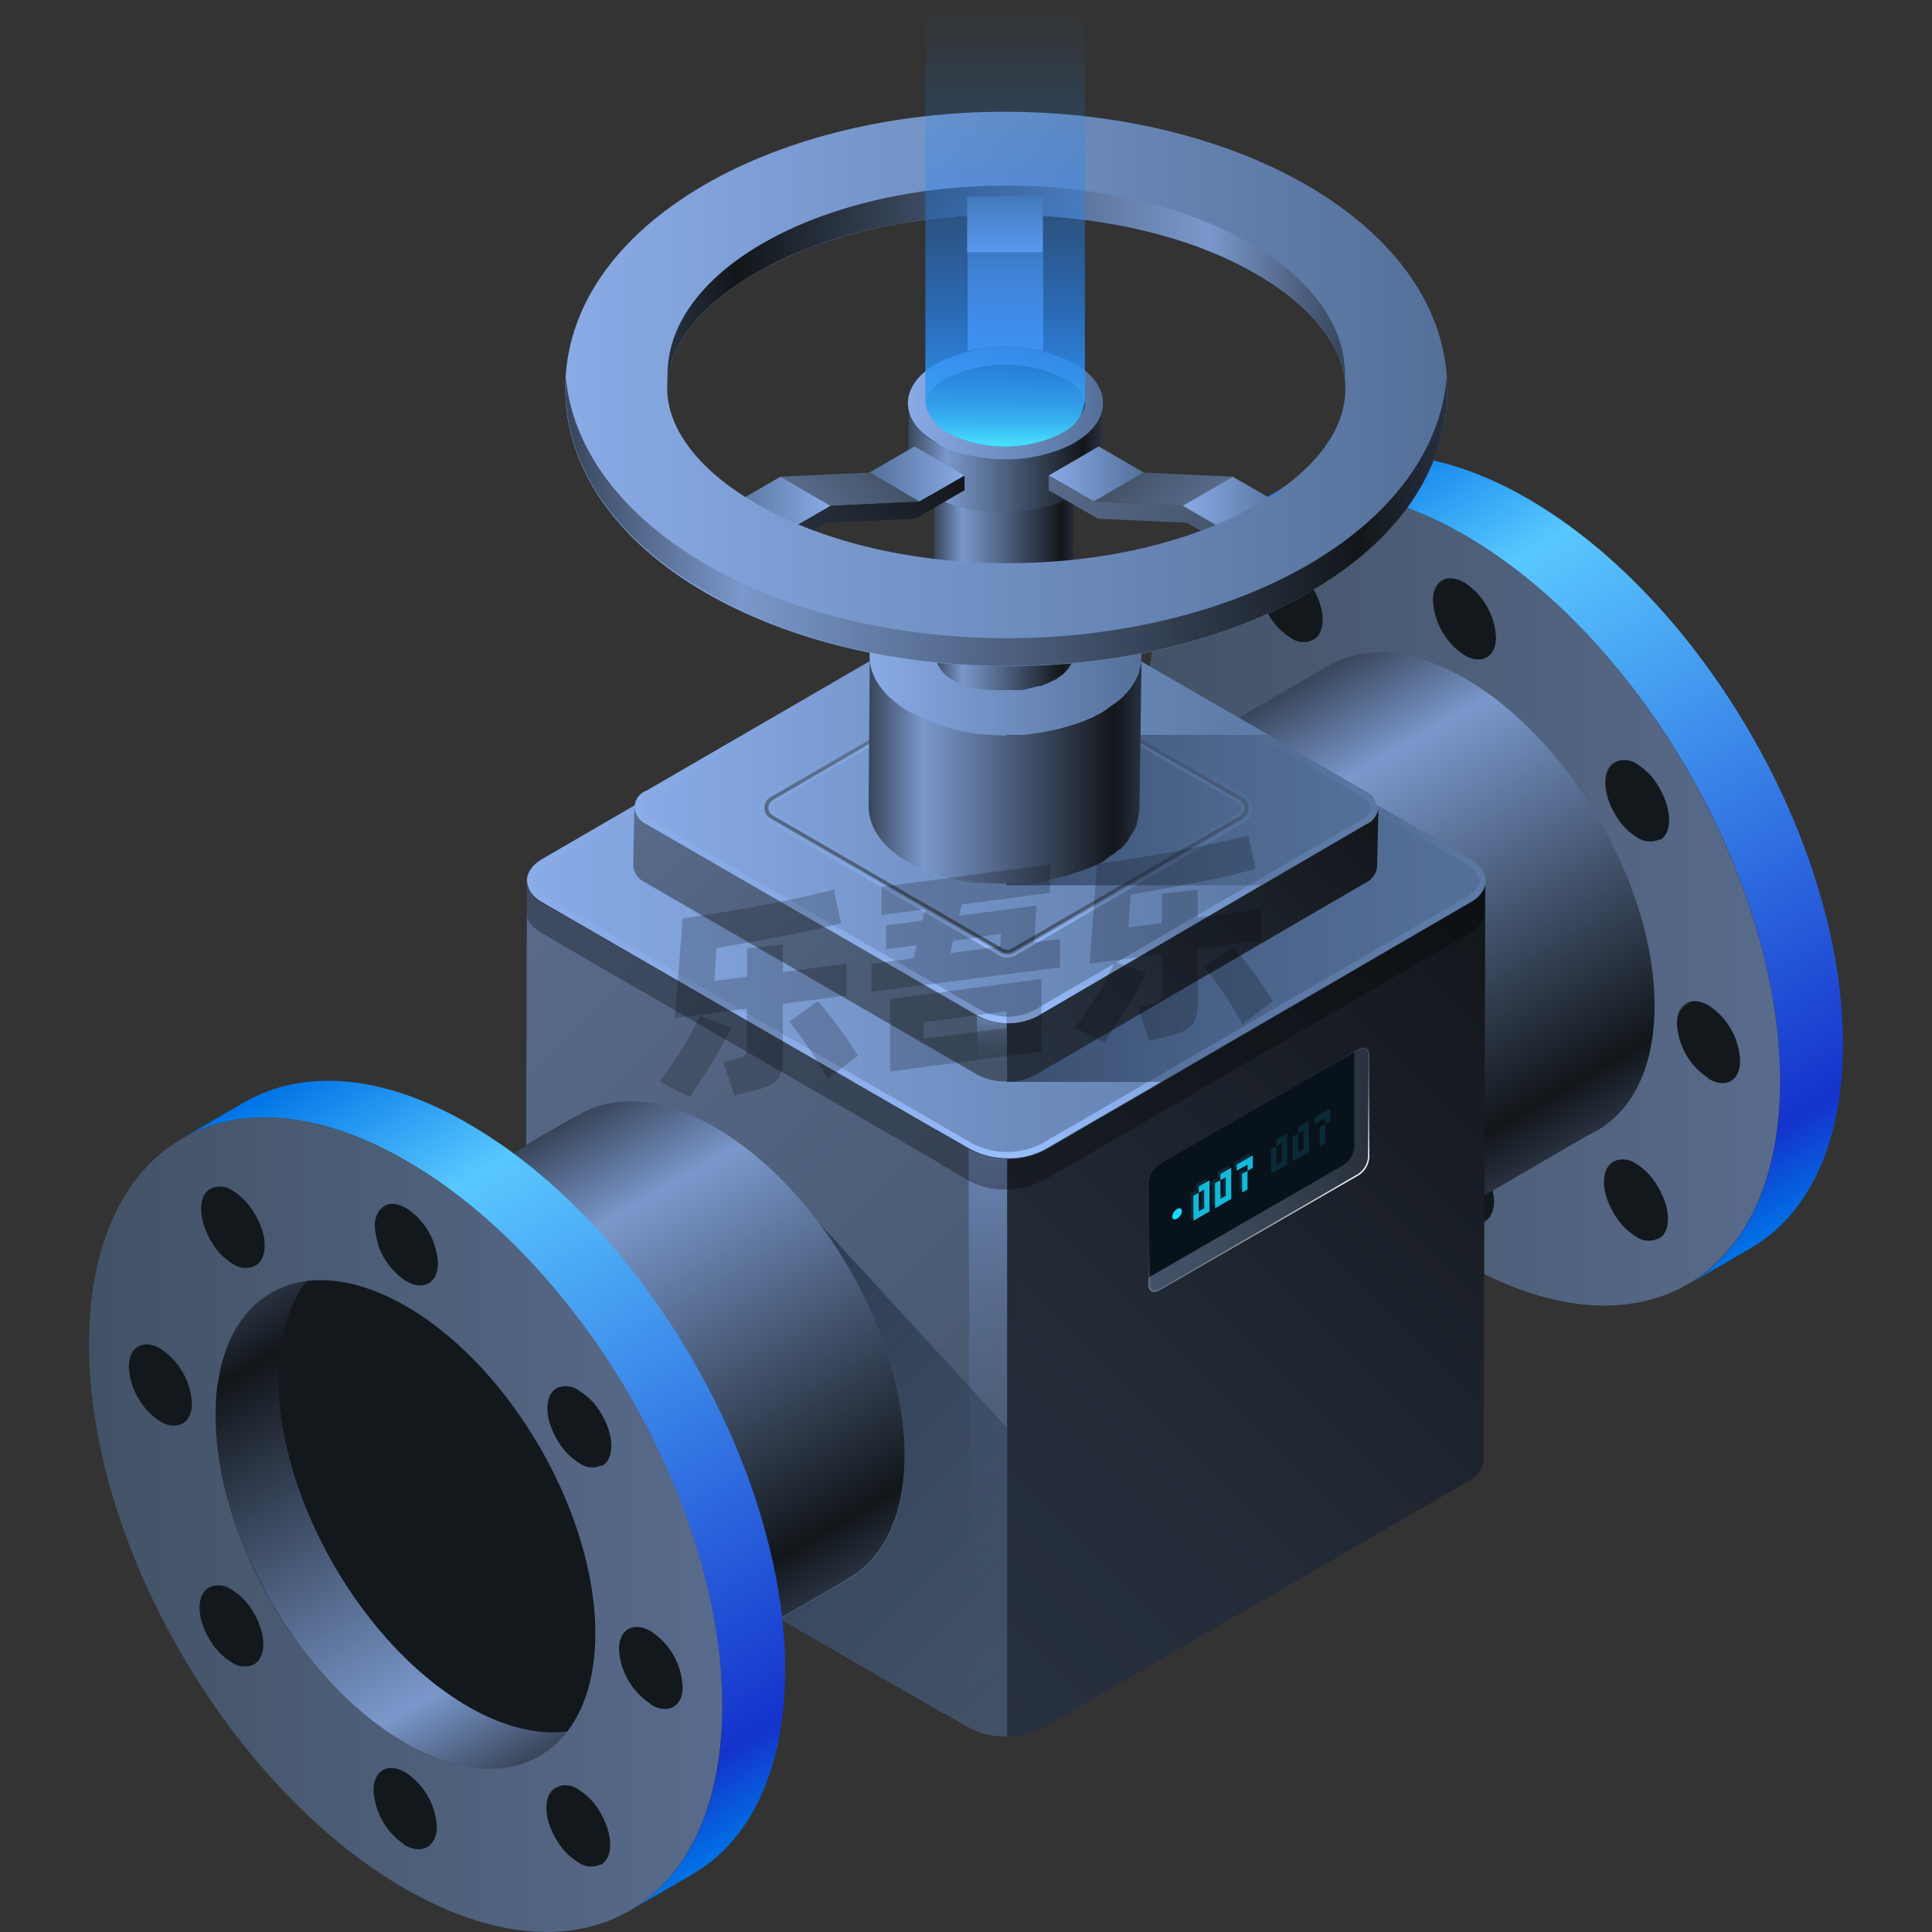 <svg xmlns="http://www.w3.org/2000/svg" xmlns:xlink="http://www.w3.org/1999/xlink" viewBox="0 0 150 150"><rect x="0" y="0" width="150" height="150" fill="#333333" stroke="none"/><defs><style>.cls-1,.cls-2{fill:none;}.cls-2{stroke:#fff;stroke-miterlimit:10;stroke-width:0.1px;}.cls-3{isolation:isolate;}.cls-4{opacity:0;}.cls-5{fill:#000714;}.cls-6{opacity:0.1;fill:url(#新建图案);}.cls-7{fill:#13181d;}.cls-8{fill:url(#未命名的渐变_115);}.cls-9{fill:url(#未命名的渐变_31);}.cls-10{fill:url(#未命名的渐变_83);}.cls-11{fill:url(#未命名的渐变_115-2);}.cls-12{fill:url(#未命名的渐变_115-3);}.cls-13{fill:url(#未命名的渐变_107);}.cls-14{fill:url(#未命名的渐变_66);}.cls-15{fill:#08121b;}.cls-16{opacity:0.15;}.cls-17{fill:#15b8d9;}.cls-18{mix-blend-mode:overlay;}.cls-19{fill:url(#未命名的渐变_18);}.cls-20{fill:#19d9ff;}.cls-21{fill:url(#未命名的渐变_133);}.cls-22{fill:url(#未命名的渐变_42);}.cls-23{fill:url(#未命名的渐变_83-2);}.cls-24{fill:url(#未命名的渐变_128);}.cls-25{opacity:0.3;}.cls-26,.cls-35,.cls-41{mix-blend-mode:multiply;}.cls-26{fill:url(#未命名的渐变_154);}.cls-27{fill:url(#未命名的渐变_107-2);}.cls-28{fill:url(#未命名的渐变_133-2);}.cls-29{fill:url(#未命名的渐变_42-2);}.cls-30{fill:url(#未命名的渐变_16);}.cls-31{fill:url(#未命名的渐变_19);}.cls-32{fill:url(#未命名的渐变_42-3);}.cls-33{fill:url(#未命名的渐变_83-3);}.cls-34{fill:url(#未命名的渐变_128-2);}.cls-35{fill:url(#未命名的渐变_5);}.cls-36{fill:url(#未命名的渐变_83-4);}.cls-37{fill:url(#未命名的渐变_115-4);}.cls-38{fill:url(#未命名的渐变_114);}.cls-39{fill:url(#未命名的渐变_31-2);}.cls-40{fill:url(#未命名的渐变_83-5);}.cls-41{fill:url(#未命名的渐变_154-2);}.cls-42{fill:url(#未命名的渐变_114-2);}.cls-43{fill:url(#未命名的渐变_133-3);}.cls-44{fill:url(#未命名的渐变_114-3);}.cls-45{fill:url(#未命名的渐变_133-4);}.cls-46{fill:url(#未命名的渐变_114-4);}.cls-47{fill:url(#未命名的渐变_133-5);}.cls-48{fill:url(#未命名的渐变_107-3);}.cls-49{fill:url(#未命名的渐变_133-6);}.cls-50{fill:url(#未命名的渐变_131);}.cls-51{fill:url(#未命名的渐变_83-6);}.cls-52{fill:url(#未命名的渐变_107-4);}.cls-53{fill:url(#未命名的渐变_133-7);}.cls-54{fill:url(#未命名的渐变_133-8);}.cls-55{fill:url(#未命名的渐变_131-2);}.cls-56{fill:url(#未命名的渐变_107-5);}.cls-57{fill:url(#未命名的渐变_107-6);}.cls-58{fill:url(#未命名的渐变_133-9);}.cls-59{fill:url(#未命名的渐变_133-10);}.cls-60{fill:url(#未命名的渐变_114-5);}.cls-61{fill:url(#未命名的渐变_115-5);}.cls-62{fill:url(#未命名的渐变_133-11);}.cls-63{fill:url(#未命名的渐变_133-12);}.cls-64{fill:url(#未命名的渐变_159);}.cls-65{fill:url(#未命名的渐变_155);}.cls-66{opacity:0.2;}</style><pattern id="新建图案" data-name="新建图案" width="18.57" height="32.16" patternTransform="translate(1802.48 277.16)" patternUnits="userSpaceOnUse" viewBox="0 0 18.57 32.16"><rect class="cls-1" width="18.57" height="32.16"/><polyline class="cls-2" points="18.57 21.44 18.57 32.16 18.57 42.88"/><polyline class="cls-2" points="9.29 26.8 18.57 32.16 27.85 37.51 27.85 37.52"/><polyline class="cls-2" points="9.29 37.52 9.29 37.51 18.57 32.16 27.85 26.8"/><polygon class="cls-2" points="27.85 37.52 27.85 26.8 18.57 21.44 9.28 26.8 9.28 37.52 18.57 42.88 27.85 37.52"/><polyline class="cls-2" points="0 21.44 0 32.16 0 42.88"/><polyline class="cls-2" points="-9.28 26.8 0 32.16 9.28 37.51 9.28 37.52"/><polyline class="cls-2" points="-9.28 37.52 -9.28 37.51 0 32.16 9.28 26.8"/><polygon class="cls-2" points="9.28 37.52 9.28 26.8 0 21.44 -9.29 26.8 -9.29 37.52 0 42.88 9.28 37.52"/><polyline class="cls-2" points="18.57 10.72 27.85 16.08 37.13 21.43 37.13 21.44"/><polyline class="cls-2" points="18.57 21.44 18.57 21.43 27.85 16.08 37.13 10.72"/><polygon class="cls-2" points="37.14 21.44 37.14 10.72 27.85 5.36 18.57 10.72 18.57 21.44 27.85 26.8 37.14 21.44"/><polyline class="cls-2" points="9.29 5.36 9.29 16.08 9.29 26.8"/><polyline class="cls-2" points="0.01 10.72 9.29 16.08 18.57 21.43 18.57 21.44"/><polyline class="cls-2" points="0.01 21.44 0.01 21.43 9.29 16.08 18.57 10.72"/><polygon class="cls-2" points="18.57 21.44 18.57 10.72 9.28 5.36 0 10.72 0 21.44 9.28 26.8 18.57 21.44"/><polyline class="cls-2" points="-18.56 10.72 -9.28 16.08 0 21.43 0 21.44"/><polyline class="cls-2" points="-18.56 21.44 -18.56 21.43 -9.28 16.08 0 10.72"/><polygon class="cls-2" points="0 21.44 0 10.72 -9.29 5.36 -18.57 10.72 -18.57 21.44 -9.29 26.8 0 21.44"/><polyline class="cls-2" points="18.57 -10.72 18.57 0 18.57 10.72"/><polyline class="cls-2" points="9.29 -5.36 18.57 0 27.85 5.35 27.85 5.36"/><polyline class="cls-2" points="9.29 5.36 9.29 5.35 18.57 0 27.85 -5.36"/><polygon class="cls-2" points="27.85 5.36 27.85 -5.36 18.57 -10.72 9.28 -5.36 9.28 5.36 18.57 10.72 27.85 5.36"/><polyline class="cls-2" points="0 -10.72 0 0 0 10.72"/><polyline class="cls-2" points="-9.28 -5.36 0 0 9.28 5.35 9.28 5.36"/><polyline class="cls-2" points="-9.28 5.36 -9.28 5.35 0 0 9.28 -5.36"/><polygon class="cls-2" points="9.28 5.36 9.28 -5.36 0 -10.72 -9.29 -5.36 -9.29 5.36 0 10.72 9.28 5.36"/></pattern><linearGradient id="未命名的渐变_115" x1="121.27" y1="89.37" x2="100.49" y2="53.36" gradientUnits="userSpaceOnUse"><stop offset="0" stop-color="#283140"/><stop offset="0.1" stop-color="#12161a"/><stop offset="0.8" stop-color="#7a98cc"/><stop offset="1" stop-color="#38455a"/></linearGradient><linearGradient id="未命名的渐变_31" x1="142.05" y1="93.39" x2="107.39" y2="33.36" gradientUnits="userSpaceOnUse"><stop offset="0" stop-color="#0073e6"/><stop offset="0.1" stop-color="#1433cc"/><stop offset="0.8" stop-color="#59c8ff"/><stop offset="1" stop-color="#0073e6"/></linearGradient><linearGradient id="未命名的渐变_83" x1="89.04" y1="69.79" x2="138.2" y2="69.79" gradientUnits="userSpaceOnUse"><stop offset="0" stop-color="#425266"/><stop offset="1" stop-color="#596b8c"/></linearGradient><linearGradient id="未命名的渐变_115-2" x1="109.36" y1="96.28" x2="88.49" y2="60.15" xlink:href="#未命名的渐变_115"/><linearGradient id="未命名的渐变_115-3" x1="119.76" y1="90.27" x2="98.89" y2="54.14" xlink:href="#未命名的渐变_115"/><linearGradient id="未命名的渐变_107" x1="71" y1="127.63" x2="122.8" y2="75.83" gradientUnits="userSpaceOnUse"><stop offset="0" stop-color="#283140"/><stop offset="0.34" stop-color="#232b37"/><stop offset="0.9" stop-color="#15191f"/><stop offset="1" stop-color="#12161a"/></linearGradient><linearGradient id="未命名的渐变_66" x1="89.14" y1="90.82" x2="106.33" y2="90.82" gradientUnits="userSpaceOnUse"><stop offset="0" stop-color="#435368"/><stop offset="0.31" stop-color="#3e4c5f"/><stop offset="0.81" stop-color="#2f3947"/><stop offset="1" stop-color="#28313c"/></linearGradient><linearGradient id="未命名的渐变_18" x1="101.86" y1="94.94" x2="93.61" y2="86.69" gradientUnits="userSpaceOnUse"><stop offset="0" stop-color="#fff"/><stop offset="0.02" stop-color="#fff" stop-opacity="0.93"/><stop offset="0.09" stop-color="#fff" stop-opacity="0.74"/><stop offset="0.17" stop-color="#fff" stop-opacity="0.56"/><stop offset="0.25" stop-color="#fff" stop-opacity="0.41"/><stop offset="0.33" stop-color="#fff" stop-opacity="0.28"/><stop offset="0.43" stop-color="#fff" stop-opacity="0.18"/><stop offset="0.53" stop-color="#fff" stop-opacity="0.1"/><stop offset="0.64" stop-color="#fff" stop-opacity="0.04"/><stop offset="0.77" stop-color="#fff" stop-opacity="0.01"/><stop offset="1" stop-color="#fff" stop-opacity="0"/></linearGradient><linearGradient id="未命名的渐变_133" x1="40.92" y1="68.37" x2="115.36" y2="68.37" gradientUnits="userSpaceOnUse"><stop offset="0" stop-color="#89abe6"/><stop offset="1" stop-color="#547099"/></linearGradient><linearGradient id="未命名的渐变_42" x1="78.14" y1="89.94" x2="78.14" y2="46.82" gradientUnits="userSpaceOnUse"><stop offset="0" stop-color="#99beff"/><stop offset="0.02" stop-color="#99beff" stop-opacity="0.93"/><stop offset="0.09" stop-color="#99beff" stop-opacity="0.74"/><stop offset="0.17" stop-color="#99beff" stop-opacity="0.56"/><stop offset="0.25" stop-color="#99beff" stop-opacity="0.41"/><stop offset="0.33" stop-color="#99beff" stop-opacity="0.28"/><stop offset="0.43" stop-color="#99beff" stop-opacity="0.18"/><stop offset="0.53" stop-color="#99beff" stop-opacity="0.1"/><stop offset="0.64" stop-color="#99beff" stop-opacity="0.04"/><stop offset="0.77" stop-color="#99beff" stop-opacity="0.01"/><stop offset="1" stop-color="#99beff" stop-opacity="0"/></linearGradient><linearGradient id="未命名的渐变_83-2" x1="85.29" y1="127.72" x2="33.42" y2="75.86" xlink:href="#未命名的渐变_83"/><linearGradient id="未命名的渐变_128" x1="63.16" y1="134.82" x2="63.16" y2="89.23" gradientTransform="matrix(-1, 0, 0, 1, 139.85, 0)" gradientUnits="userSpaceOnUse"><stop offset="0" stop-color="#6a84b3" stop-opacity="0"/><stop offset="0.25" stop-color="#6a84b3" stop-opacity="0.01"/><stop offset="0.41" stop-color="#6a84b3" stop-opacity="0.06"/><stop offset="0.53" stop-color="#6a84b3" stop-opacity="0.14"/><stop offset="0.64" stop-color="#6a84b3" stop-opacity="0.25"/><stop offset="0.75" stop-color="#6a84b3" stop-opacity="0.4"/><stop offset="0.84" stop-color="#6a85b3" stop-opacity="0.58"/><stop offset="0.93" stop-color="#6a85b3" stop-opacity="0.79"/><stop offset="1" stop-color="#6a85b3"/></linearGradient><linearGradient id="未命名的渐变_154" x1="78.16" y1="67.66" x2="115.36" y2="67.66" gradientUnits="userSpaceOnUse"><stop offset="0" stop-color="#142439" stop-opacity="0.6"/><stop offset="1" stop-color="#142439" stop-opacity="0"/></linearGradient><linearGradient id="未命名的渐变_107-2" x1="80.16" y1="85.96" x2="105.18" y2="60.94" xlink:href="#未命名的渐变_107"/><linearGradient id="未命名的渐变_133-2" x1="49.26" y1="62.73" x2="106.98" y2="62.73" xlink:href="#未命名的渐变_133"/><linearGradient id="未命名的渐变_42-2" x1="78.12" y1="74.34" x2="78.12" y2="51.12" xlink:href="#未命名的渐变_42"/><linearGradient id="未命名的渐变_16" x1="78.12" y1="73.99" x2="78.12" y2="51.46" gradientUnits="userSpaceOnUse"><stop offset="0" stop-color="#425266"/><stop offset="1" stop-color="#697fa6"/></linearGradient><linearGradient id="未命名的渐变_19" x1="78.12" y1="73.74" x2="78.12" y2="51.71" gradientUnits="userSpaceOnUse"><stop offset="0" stop-color="#99beff" stop-opacity="0"/><stop offset="0.23" stop-color="#99beff" stop-opacity="0.01"/><stop offset="0.36" stop-color="#99beff" stop-opacity="0.04"/><stop offset="0.47" stop-color="#99beff" stop-opacity="0.1"/><stop offset="0.57" stop-color="#99beff" stop-opacity="0.18"/><stop offset="0.67" stop-color="#99beff" stop-opacity="0.28"/><stop offset="0.75" stop-color="#99beff" stop-opacity="0.41"/><stop offset="0.83" stop-color="#99beff" stop-opacity="0.56"/><stop offset="0.91" stop-color="#99beff" stop-opacity="0.74"/><stop offset="0.98" stop-color="#99beff" stop-opacity="0.93"/><stop offset="1" stop-color="#99beff"/></linearGradient><linearGradient id="未命名的渐变_42-3" x1="78.12" y1="79.44" x2="78.12" y2="46.01" xlink:href="#未命名的渐变_42"/><linearGradient id="未命名的渐变_83-3" x1="76.1" y1="86.03" x2="51.03" y2="60.96" xlink:href="#未命名的渐变_83"/><linearGradient id="未命名的渐变_128-2" x1="62.85" y1="83.96" x2="62.85" y2="78.9" xlink:href="#未命名的渐变_128"/><linearGradient id="未命名的渐变_5" x1="82.42" y1="130.59" x2="54.91" y2="103.08" gradientUnits="userSpaceOnUse"><stop offset="0" stop-color="#142439" stop-opacity="0"/><stop offset="1" stop-color="#142439" stop-opacity="0.6"/></linearGradient><linearGradient id="未命名的渐变_83-4" x1="59.55" y1="92.57" x2="63.35" y2="92.57" xlink:href="#未命名的渐变_83"/><linearGradient id="未命名的渐变_115-4" x1="61.53" y1="125.13" x2="40.67" y2="88.99" xlink:href="#未命名的渐变_115"/><linearGradient id="未命名的渐变_114" x1="39.14" y1="137.96" x2="18.36" y2="101.96" gradientUnits="userSpaceOnUse"><stop offset="0" stop-color="#38455a"/><stop offset="0.2" stop-color="#7a98cc"/><stop offset="0.9" stop-color="#12161a"/><stop offset="1" stop-color="#283140"/></linearGradient><linearGradient id="未命名的渐变_31-2" x1="59.91" y1="141.99" x2="25.25" y2="81.95" xlink:href="#未命名的渐变_31"/><linearGradient id="未命名的渐变_83-5" x1="6.91" y1="118.38" x2="56.07" y2="118.38" xlink:href="#未命名的渐变_83"/><linearGradient id="未命名的渐变_154-2" x1="78.16" y1="62.91" x2="106.98" y2="62.91" xlink:href="#未命名的渐变_154"/><linearGradient id="未命名的渐变_114-2" x1="67.44" y1="59.85" x2="88.63" y2="59.85" xlink:href="#未命名的渐变_114"/><linearGradient id="未命名的渐变_133-3" x1="67.53" y1="50.95" x2="88.63" y2="50.95" xlink:href="#未命名的渐变_133"/><linearGradient id="未命名的渐变_114-3" x1="72.53" y1="44.49" x2="83.54" y2="44.49" xlink:href="#未命名的渐变_114"/><linearGradient id="未命名的渐变_133-4" x1="72.57" y1="35.19" x2="83.54" y2="35.19" xlink:href="#未命名的渐变_133"/><linearGradient id="未命名的渐变_114-4" x1="70.46" y1="35.57" x2="85.6" y2="35.57" xlink:href="#未命名的渐变_114"/><linearGradient id="未命名的渐变_133-5" x1="70.53" y1="31.3" x2="85.6" y2="31.3" xlink:href="#未命名的渐变_133"/><linearGradient id="未命名的渐变_107-3" x1="71.9" y1="31.3" x2="84.23" y2="31.3" xlink:href="#未命名的渐变_107"/><linearGradient id="未命名的渐变_133-6" x1="81.42" y1="36.8" x2="88.81" y2="36.8" xlink:href="#未命名的渐变_133"/><linearGradient id="未命名的渐变_131" x1="92.53" y1="40.19" x2="88.11" y2="35.76" gradientUnits="userSpaceOnUse"><stop offset="0" stop-color="#596b8c"/><stop offset="1" stop-color="#425266"/></linearGradient><linearGradient id="未命名的渐变_83-6" x1="93.96" y1="45.08" x2="83.61" y2="34.73" xlink:href="#未命名的渐变_83"/><linearGradient id="未命名的渐变_107-4" x1="96.14" y1="41.2" x2="100.02" y2="41.2" xlink:href="#未命名的渐变_107"/><linearGradient id="未命名的渐变_133-7" x1="91.83" y1="39.38" x2="100.02" y2="39.38" xlink:href="#未命名的渐变_133"/><linearGradient id="未命名的渐变_133-8" x1="67.18" y1="36.8" x2="74.57" y2="36.8" gradientTransform="matrix(-1, 0, 0, 1, 142.07, 0)" xlink:href="#未命名的渐变_133"/><linearGradient id="未命名的渐变_131-2" x1="78.29" y1="40.19" x2="73.87" y2="35.76" gradientTransform="matrix(-1, 0, 0, 1, 142.07, 0)" xlink:href="#未命名的渐变_131"/><linearGradient id="未命名的渐变_107-5" x1="79.72" y1="45.08" x2="69.37" y2="34.73" gradientTransform="matrix(-1, 0, 0, 1, 142.07, 0)" xlink:href="#未命名的渐变_107"/><linearGradient id="未命名的渐变_107-6" x1="81.9" y1="41.2" x2="85.79" y2="41.2" gradientTransform="matrix(-1, 0, 0, 1, 142.07, 0)" xlink:href="#未命名的渐变_107"/><linearGradient id="未命名的渐变_133-9" x1="77.59" y1="39.38" x2="85.79" y2="39.38" gradientTransform="matrix(-1, 0, 0, 1, 142.07, 0)" xlink:href="#未命名的渐变_133"/><linearGradient id="未命名的渐变_133-10" x1="43.89" y1="30.2" x2="112.37" y2="30.2" xlink:href="#未命名的渐变_133"/><linearGradient id="未命名的渐变_114-5" x1="43.87" y1="40.44" x2="112.36" y2="40.44" xlink:href="#未命名的渐变_114"/><linearGradient id="未命名的渐变_115-5" x1="51.81" y1="22.07" x2="104.42" y2="22.07" xlink:href="#未命名的渐变_115"/><linearGradient id="未命名的渐变_133-11" x1="78.03" y1="27.3" x2="78.03" y2="19.58" xlink:href="#未命名的渐变_133"/><linearGradient id="未命名的渐变_133-12" x1="78.03" y1="19.58" x2="78.03" y2="15.24" xlink:href="#未命名的渐变_133"/><linearGradient id="未命名的渐变_159" x1="78.04" y1="34.66" x2="78.04" gradientUnits="userSpaceOnUse"><stop offset="0" stop-color="#2f77eb"/><stop offset="0.12" stop-color="#2c7aee" stop-opacity="0.84"/><stop offset="0.36" stop-color="#2581f4" stop-opacity="0.55"/><stop offset="0.58" stop-color="#2085f9" stop-opacity="0.31"/><stop offset="0.76" stop-color="#1c89fc" stop-opacity="0.14"/><stop offset="0.91" stop-color="#1a8bfe" stop-opacity="0.04"/><stop offset="1" stop-color="#198cff" stop-opacity="0"/></linearGradient><linearGradient id="未命名的渐变_155" x1="78.04" y1="34.66" x2="78.04" gradientUnits="userSpaceOnUse"><stop offset="0" stop-color="#4cfafe" stop-opacity="0.8"/><stop offset="0.01" stop-color="#4bf7fe" stop-opacity="0.78"/><stop offset="0.05" stop-color="#40e1fe" stop-opacity="0.62"/><stop offset="0.1" stop-color="#37ccfe" stop-opacity="0.47"/><stop offset="0.16" stop-color="#2fbbff" stop-opacity="0.34"/><stop offset="0.22" stop-color="#28acff" stop-opacity="0.23"/><stop offset="0.29" stop-color="#22a0ff" stop-opacity="0.15"/><stop offset="0.37" stop-color="#1e97ff" stop-opacity="0.08"/><stop offset="0.47" stop-color="#1b91ff" stop-opacity="0.03"/><stop offset="0.61" stop-color="#198dff" stop-opacity="0.01"/><stop offset="1" stop-color="#198cff" stop-opacity="0"/></linearGradient></defs><title>电磁阀</title><g class="cls-3"><g id="图层_2" data-name="图层 2"><g id="图元"><g id="电磁阀"><g class="cls-4"><rect class="cls-5" width="150" height="150"/><rect id="网格" class="cls-6" width="150" height="150"/></g><g class="cls-3"><path class="cls-7" d="M105,77.63a4.93,4.93,0,0,1-1.72-1.83c-1-1.66-1-3.44,0-4l-4.88,2.84c-1,.54-1,2.32,0,4a5,5,0,0,0,1.73,1.83,1.74,1.74,0,0,0,1.74.17l4.88-2.84A1.74,1.74,0,0,1,105,77.63Z"/><path class="cls-7" d="M118.44,91.82A5.42,5.42,0,0,1,116,87.57a1.72,1.72,0,0,1,.72-1.57l-4.89,2.84a1.71,1.71,0,0,0-.71,1.57,5.4,5.4,0,0,0,2.44,4.25,1.74,1.74,0,0,0,1.75.17L120.18,92A1.7,1.7,0,0,1,118.44,91.82Z"/><path class="cls-7" d="M99.45,58.93A5.43,5.43,0,0,1,97,54.69a1.76,1.76,0,0,1,.72-1.58L92.84,56a1.72,1.72,0,0,0-.72,1.57,5.41,5.41,0,0,0,2.45,4.24,1.7,1.7,0,0,0,1.74.17l4.89-2.84A1.74,1.74,0,0,1,99.45,58.93Z"/><path class="cls-7" d="M131.93,93.19a5,5,0,0,1-1.73-1.83c-1-1.67-1-3.45,0-4l-4.89,2.84c-1,.55-1,2.33,0,4A5,5,0,0,0,127,96a1.7,1.7,0,0,0,1.73.17l4.89-2.84A1.72,1.72,0,0,1,131.93,93.19Z"/><path class="cls-7" d="M105.07,46.68a5,5,0,0,1-1.72-1.84c-1-1.65-1-3.41,0-4l-4.89,2.84c-.94.55-.94,2.31,0,4a5,5,0,0,0,1.73,1.83,1.7,1.7,0,0,0,1.73.17l4.89-2.84A1.74,1.74,0,0,1,105.07,46.68Z"/><path class="cls-8" d="M118.46,83.89c-8.14-4.7-14.72-16.1-14.7-25.45,0-4.64,1.66-7.91,4.31-9.45l-4.88,2.83c-2.65,1.54-4.3,4.82-4.31,9.45,0,9.36,6.55,20.76,14.7,25.46,4.09,2.37,7.81,2.59,10.49,1L129,84.92C126.27,86.48,122.56,86.26,118.46,83.89Z"/><path class="cls-7" d="M137.55,80.92a5.43,5.43,0,0,1-2.45-4.24,1.72,1.72,0,0,1,.72-1.57L130.94,78a1.7,1.7,0,0,0-.72,1.57,5.4,5.4,0,0,0,2.44,4.24,1.74,1.74,0,0,0,1.75.17l4.88-2.84A1.73,1.73,0,0,1,137.55,80.92Z"/><path class="cls-7" d="M118.56,48a5.4,5.4,0,0,1-2.45-4.23,1.75,1.75,0,0,1,.72-1.58L112,45.06a1.72,1.72,0,0,0-.72,1.57,5.43,5.43,0,0,0,2.45,4.24,1.7,1.7,0,0,0,1.74.17l4.89-2.84A1.72,1.72,0,0,1,118.56,48Z"/><path class="cls-7" d="M132,62.23a4.93,4.93,0,0,1-1.74-1.84c-1-1.65-1-3.41,0-4l-4.88,2.84c-.95.55-.94,2.31,0,4a4.91,4.91,0,0,0,1.73,1.84,1.72,1.72,0,0,0,1.73.16l4.89-2.84A1.72,1.72,0,0,1,132,62.23Z"/><path class="cls-9" d="M118.59,38.7c-6.84-3.94-13-4.31-17.49-1.71l-4.89,2.84c4.47-2.6,10.66-2.23,17.49,1.71,13.59,7.85,24.55,26.84,24.5,42.44,0,7.75-2.75,13.21-7.16,15.77l4.88-2.84c4.41-2.56,7.15-8,7.17-15.77C143.13,65.54,132.17,46.55,118.59,38.7Z"/><path class="cls-10" d="M113.7,41.54C100.12,33.7,89.09,40,89,55.6S100,90.19,113.54,98s24.62,1.56,24.66-14S127.29,49.39,113.7,41.54Zm0,3.69a5.41,5.41,0,0,1,2.45,4.24c0,1.55-1.11,2.18-2.46,1.4a5.43,5.43,0,0,1-2.45-4.24C111.23,45.08,112.34,44.45,113.69,45.23ZM98.47,43.7a1.7,1.7,0,0,1,1.73.16,4.93,4.93,0,0,1,1.74,1.84c1,1.65,1,3.43,0,4a1.7,1.7,0,0,1-1.73-.17,5,5,0,0,1-1.73-1.83C97.49,46,97.5,44.23,98.47,43.7Zm-3.9,18.06a5.41,5.41,0,0,1-2.45-4.24c0-1.55,1.11-2.18,2.46-1.4A5.43,5.43,0,0,1,97,60.36C97,61.91,95.92,62.54,94.57,61.76Zm7.27,18.88a1.74,1.74,0,0,1-1.74-.17,5,5,0,0,1-1.73-1.83c-1-1.67-1-3.45,0-4a1.72,1.72,0,0,1,1.73.17,5,5,0,0,1,1.73,1.83C102.82,78.32,102.81,80.1,101.84,80.64Zm11.71,14a5.4,5.4,0,0,1-2.44-4.25c0-1.55,1.11-2.18,2.46-1.4A5.43,5.43,0,0,1,116,93.25C116,94.81,114.9,95.44,113.55,94.66Zm0-7.93c-8.15-4.7-14.73-16.1-14.7-25.46s6.65-13.13,14.79-8.43S128.4,69,128.37,78.3,121.72,91.43,113.58,86.73Zm15.19,9.46A1.7,1.7,0,0,1,127,96a5,5,0,0,1-1.73-1.83c-1-1.66-1-3.44,0-4a1.77,1.77,0,0,1,1.74.17,4.93,4.93,0,0,1,1.72,1.83C129.75,93.87,129.75,95.65,128.77,96.19Zm.09-31a1.72,1.72,0,0,1-1.73-.16,4.91,4.91,0,0,1-1.73-1.84c-1-1.67-1-3.45,0-4a1.74,1.74,0,0,1,1.74.16,5,5,0,0,1,1.72,1.84C129.84,62.91,129.84,64.68,128.86,65.23Zm3.8,18.53a5.4,5.4,0,0,1-2.44-4.24c0-1.55,1.11-2.18,2.46-1.4a5.4,5.4,0,0,1,2.45,4.24C135.12,83.91,134,84.54,132.66,83.76Z"/></g><g class="cls-3"><path class="cls-11" d="M113.64,86.64c-8.17-4.72-14.75-16.14-14.73-25.52,0-4.66,1.66-7.94,4.31-9.48L84.1,62.75c-2.66,1.55-4.3,4.83-4.31,9.49,0,9.37,6.56,20.79,14.73,25.51,4.1,2.37,7.82,2.59,10.5,1l19.13-11.12C121.47,89.23,117.75,89,113.64,86.64Z"/><path class="cls-12" d="M113.74,52.67c-4.11-2.37-7.83-2.59-10.52-1L84.1,62.75c2.68-1.56,6.4-1.34,10.51,1,8.16,4.71,14.75,16.13,14.73,25.51,0,4.66-1.66,7.94-4.32,9.48l19.13-11.12c2.65-1.54,4.3-4.82,4.31-9.48C128.49,68.8,121.9,57.38,113.74,52.67Z"/></g><g class="cls-3"><path class="cls-13" d="M114.16,70.06l-33,19.17h0a5.84,5.84,0,0,1-3,.7v44.89a6,6,0,0,0,2.86-.7h0L114,115h0a2,2,0,0,0,1.19-1.68l.13-44.88A2.06,2.06,0,0,1,114.16,70.06Z"/><path class="cls-14" d="M106.33,89.81a1.84,1.84,0,0,1-.84,1.44L90,100.19c-.47.27-.85.06-.85-.47v-.53l0-7.36A1.87,1.87,0,0,1,90,90.38l15.14-8.74.35-.2c.46-.26.84,0,.84.48Z"/><path class="cls-15" d="M105.15,89a1.87,1.87,0,0,1-.84,1.45L89.17,99.19l0-7.36A1.87,1.87,0,0,1,90,90.38l15.14-8.74Z"/><g class="cls-16"><polygon class="cls-17" points="92.86 91.94 92.86 92.42 93.28 92.18 93.28 93.63 92.86 93.87 92.86 92.42 92.44 92.66 92.45 94.6 93.7 93.88 93.69 91.46 92.86 91.94"/><polygon class="cls-17" points="94.54 90.97 94.54 91.45 94.96 91.21 94.96 92.66 94.55 92.9 94.54 91.45 94.12 91.69 94.12 93.63 95.39 92.9 95.38 90.49 94.54 90.97"/><polygon class="cls-17" points="97.06 89.52 95.8 90.24 95.8 90.72 96.64 90.24 96.64 90.72 97.06 90.48 97.06 89.52"/><polygon class="cls-17" points="96.22 90.97 96.22 92.42 96.65 92.17 96.64 90.72 96.22 90.97"/></g><polygon class="cls-17" points="93.07 92.12 93.07 92.6 93.49 92.36 93.5 93.81 93.07 94.05 93.07 92.6 92.65 92.84 92.66 94.78 93.91 94.05 93.91 91.64 93.07 92.12"/><polygon class="cls-17" points="94.75 91.15 94.75 91.63 95.17 91.39 95.17 92.84 94.76 93.08 94.75 91.63 94.33 91.87 94.34 93.81 95.6 93.08 95.59 90.67 94.75 91.15"/><polygon class="cls-17" points="97.27 89.7 96.02 90.42 96.02 90.9 96.86 90.41 96.86 90.9 97.27 90.66 97.27 89.7"/><polygon class="cls-17" points="96.43 91.14 96.44 92.59 96.86 92.35 96.86 90.9 96.43 91.14"/><g class="cls-16"><polygon class="cls-17" points="99.1 88.5 99.1 88.97 99.52 88.73 99.53 90.18 99.1 90.42 99.1 88.97 98.68 89.21 98.69 91.15 99.94 90.42 99.94 88.01 99.1 88.5"/><polygon class="cls-17" points="100.78 87.52 100.78 88 101.2 87.76 101.2 89.21 100.79 89.45 100.78 88 100.36 88.24 100.37 90.18 101.63 89.45 101.62 87.04 100.78 87.52"/><polygon class="cls-17" points="103.3 86.07 102.04 86.79 102.05 87.27 102.89 86.79 102.89 87.27 103.3 87.03 103.3 86.07"/><polygon class="cls-17" points="102.46 87.52 102.47 88.97 102.89 88.72 102.89 87.27 102.46 87.52"/></g><g class="cls-18"><path class="cls-19" d="M105.84,81.43h0c.23,0,.37.18.37.49l0,7.89a1.73,1.73,0,0,1-.79,1.35L90,100.1a.71.71,0,0,1-.34.11c-.23,0-.36-.19-.36-.49v-.53l0-7.36A1.79,1.79,0,0,1,90,90.46l15.14-8.73.35-.2a.6.6,0,0,1,.32-.1m0-.1a.71.71,0,0,0-.37.11l-.35.2L90,90.38a1.87,1.87,0,0,0-.84,1.45l0,7.36v.53c0,.37.19.59.46.59a.79.79,0,0,0,.39-.12l15.47-8.94a1.84,1.84,0,0,0,.84-1.44l0-7.89c0-.38-.19-.59-.47-.59Z"/></g><ellipse class="cls-20" cx="91.39" cy="94.24" rx="0.5" ry="0.28" transform="translate(-38.86 110.63) rotate(-53.05)"/><path class="cls-21" d="M114.16,70.06,90.24,84l-9.07,5.27a6.43,6.43,0,0,1-5.84,0L42.12,70.07c-1.6-.93-1.61-2.45,0-3.39l33-19.17a6.46,6.46,0,0,1,5.84,0l6.69,3.86,26.51,15.31C115.75,67.61,115.76,69.13,114.16,70.06Z"/><path class="cls-22" d="M78,47.32a5.52,5.52,0,0,1,2.67.63l33.2,19.17a1.65,1.65,0,0,1,1,1.26,1.58,1.58,0,0,1-1,1.25l-33,19.17a5.93,5.93,0,0,1-5.34,0L42.38,69.64a1.67,1.67,0,0,1-1-1.27,1.58,1.58,0,0,1,1-1.25L75.36,48A5.42,5.42,0,0,1,78,47.32m0-.5a6,6,0,0,0-2.92.69l-33,19.17c-1.61.94-1.6,2.46,0,3.39l33.2,19.17a6,6,0,0,0,2.92.7,5.9,5.9,0,0,0,2.92-.71l33-19.17c1.6-.93,1.59-2.45,0-3.38L80.94,47.51A6,6,0,0,0,78,46.82Z"/><path class="cls-23" d="M78.19,89.93v44.89h-.1a5.81,5.81,0,0,1-2.89-.7l-1.54-.89-.28-.16-.07,0-.27-.16-28.7-16.56-.35-.2-.34-.2L42,115a2.05,2.05,0,0,1-1.21-1.71l.12-44.88a2.09,2.09,0,0,0,1.21,1.7l2.16,1.25.35.19.34.2L72.41,87.55l.27.17.07,0,.27.17,2.32,1.33A6,6,0,0,0,78.19,89.93Z"/><path class="cls-24" d="M75.2,89.23l.12,44.89a6.06,6.06,0,0,0,2.87.7V89.93A5.88,5.88,0,0,1,75.2,89.23Z"/><path class="cls-25" d="M115.23,69v1.81a2.06,2.06,0,0,1-1.2,1.68l-33,19.16a6,6,0,0,1-2.86.7h-.1a5.81,5.81,0,0,1-2.89-.7l-1.54-.9-.28-.15-.07,0L73,90.34,44.34,73.78,44,73.59l-.34-.2-1.65-1a2.41,2.41,0,0,1-1.1-1.13V68.37a2.09,2.09,0,0,0,1.21,1.7l2.16,1.25.35.19.34.2L72.41,87.55l.27.17.07,0,.27.17,2.32,1.33a6,6,0,0,0,2.85.69h.09a5.81,5.81,0,0,0,2.89-.7l33-19.16A2.32,2.32,0,0,0,115.23,69Z"/></g><path class="cls-26" d="M114.16,70.06,90.24,84H78.16V51.37h9.47l26.51,15.31C115.75,67.61,115.76,69.13,114.16,70.06Z"/><g class="cls-3"><path class="cls-27" d="M106.05,64,80.48,78.9h0a4.65,4.65,0,0,1-2.32.54V84a4.7,4.7,0,0,0,2.22-.54h0L106,68.55h0a1.57,1.57,0,0,0,.92-1.3l.1-4.51A1.58,1.58,0,0,1,106.05,64Z"/><path class="cls-28" d="M106.05,64l-8.14,4.73L80.47,78.9a5,5,0,0,1-4.53,0L50.2,64a1.39,1.39,0,0,1,0-2.62L75.77,46.55a5,5,0,0,1,4.52,0l18.2,10.51L106,61.42A1.39,1.39,0,0,1,106.05,64Z"/><path class="cls-29" d="M78,51.37a1,1,0,0,1,.51.14L96.47,61.85a1,1,0,0,1,0,1.79L78.72,74a1,1,0,0,1-1,0L59.77,63.61a1,1,0,0,1,0-1.79L77.52,51.51a1,1,0,0,1,.52-.14m0-.25a1.34,1.34,0,0,0-.65.17L59.65,61.61a1.27,1.27,0,0,0,0,2.21L77.56,74.17a1.31,1.31,0,0,0,1.29,0L96.6,63.85a1.26,1.26,0,0,0,.63-1.11,1.28,1.28,0,0,0-.64-1.11L78.68,51.29a1.33,1.33,0,0,0-.64-.17Z"/><path class="cls-30" d="M78,51.71a.72.72,0,0,1,.34.09L96.29,62.15a.69.69,0,0,1,0,1.19L78.55,73.65a.72.72,0,0,1-.34.09.73.73,0,0,1-.35-.09L60,63.31a.69.69,0,0,1,0-1.19L77.69,51.81a.64.64,0,0,1,.35-.1m0-.25a1,1,0,0,0-.48.13L59.82,61.9a.94.94,0,0,0,0,1.63L77.74,73.87a.94.94,0,0,0,.47.12,1,1,0,0,0,.47-.12L96.42,63.56a1,1,0,0,0,.47-.82.93.93,0,0,0-.47-.81L78.5,51.59a.94.94,0,0,0-.46-.13Z"/><path class="cls-31" d="M78,52a.39.39,0,0,1,.21.06L96.17,62.36a.44.44,0,0,1,.22.38.43.43,0,0,1-.22.38L78.43,73.44a.59.59,0,0,1-.22,0,.51.51,0,0,1-.22,0L60.07,63.09a.43.43,0,0,1-.22-.38.44.44,0,0,1,.22-.38L77.82,52A.4.4,0,0,1,78,52m0-.25a.64.64,0,0,0-.35.1L60,62.12a.69.69,0,0,0,0,1.19L77.86,73.65a.73.73,0,0,0,.35.09.72.72,0,0,0,.34-.09L96.3,63.34a.69.69,0,0,0,0-1.19L78.38,51.8a.72.72,0,0,0-.34-.09Z"/><path class="cls-32" d="M78,46.51A4,4,0,0,1,80,47l25.75,14.86a1.14,1.14,0,0,1,.69.88c0,.31-.25.62-.68.87L80.23,78.47a4.55,4.55,0,0,1-4,0L50.45,63.61a.91.91,0,0,1,0-1.76L76,47a4.15,4.15,0,0,1,2-.47m0-.5a4.61,4.61,0,0,0-2.26.54L50.19,61.42a1.39,1.39,0,0,0,0,2.62L76,78.91a5.06,5.06,0,0,0,4.53,0L106.05,64a1.39,1.39,0,0,0,0-2.62L80.29,46.55A4.61,4.61,0,0,0,78,46Z"/><path class="cls-33" d="M76,78.91,50.2,64a1.59,1.59,0,0,1-.94-1.32l-.1,4.52a1.61,1.61,0,0,0,.94,1.32L75.85,83.42h0a4.59,4.59,0,0,0,2.31.54V79.44A4.75,4.75,0,0,1,76,78.91Z"/><path class="cls-34" d="M75.84,78.9l.1,4.52a4.7,4.7,0,0,0,2.22.54V79.44A4.68,4.68,0,0,1,75.84,78.9Z"/></g><path class="cls-35" d="M78.19,110.86v24h-.1a5.81,5.81,0,0,1-2.89-.7l-14.48-8.36a1.2,1.2,0,0,1,0-.2c1.85-1.06,3.62-2.09,5.23-3,2.66-1.55,4.31-4.82,4.32-9.49,0-6.06-2.74-13-6.89-18.39Z"/><path class="cls-36" d="M59.55,90.5l3.8,4.14A31.38,31.38,0,0,0,59.55,90.5Z"/><g class="cls-3"><path class="cls-7" d="M55.42,121.49C47.25,116.77,40.66,105.35,40.69,96c0-4.66,1.66-7.94,4.31-9.49L25.87,97.61c-2.65,1.54-4.29,4.82-4.31,9.48,0,9.38,6.56,20.8,14.73,25.51,4.11,2.37,7.83,2.59,10.51,1l19.13-11.11C63.24,124.08,59.52,123.86,55.42,121.49Z"/><path class="cls-37" d="M55.52,87.53c-4.11-2.38-7.83-2.6-10.52-1L25.87,97.61c2.69-1.56,6.41-1.34,10.52,1,8.16,4.71,14.75,16.13,14.72,25.51,0,4.66-1.66,7.94-4.31,9.48l19.13-11.11c2.65-1.54,4.29-4.82,4.31-9.48C70.26,103.66,63.68,92.24,55.52,87.53Z"/></g><g class="cls-3"><path class="cls-7" d="M22.85,126.22a5,5,0,0,1-1.72-1.82c-1-1.67-1-3.45,0-4l-4.89,2.83c-1,.55-1,2.33,0,4A5,5,0,0,0,18,129.06a1.74,1.74,0,0,0,1.74.17l4.88-2.83A1.77,1.77,0,0,1,22.85,126.22Z"/><path class="cls-7" d="M36.31,140.42a5.41,5.41,0,0,1-2.45-4.26,1.72,1.72,0,0,1,.72-1.57l-4.89,2.84A1.74,1.74,0,0,0,29,139a5.44,5.44,0,0,0,2.45,4.26,1.72,1.72,0,0,0,1.74.16l4.89-2.84A1.72,1.72,0,0,1,36.31,140.42Z"/><path class="cls-7" d="M17.32,107.52a5.43,5.43,0,0,1-2.45-4.24,1.71,1.71,0,0,1,.72-1.57l-4.88,2.84a1.69,1.69,0,0,0-.72,1.57,5.42,5.42,0,0,0,2.44,4.24,1.74,1.74,0,0,0,1.75.16l4.88-2.83A1.73,1.73,0,0,1,17.32,107.52Z"/><path class="cls-7" d="M49.8,141.78A5,5,0,0,1,48.06,140c-1-1.67-1-3.45,0-4l-4.88,2.84c-1,.54-1,2.32,0,4a5,5,0,0,0,1.73,1.83,1.75,1.75,0,0,0,1.73.17L51.53,142A1.72,1.72,0,0,1,49.8,141.78Z"/><path class="cls-7" d="M22.94,95.27a4.82,4.82,0,0,1-1.72-1.84c-1-1.65-1-3.41,0-4l-4.89,2.84c-.94.55-.94,2.31,0,4a4.83,4.83,0,0,0,1.73,1.84,1.72,1.72,0,0,0,1.73.16l4.89-2.84A1.74,1.74,0,0,1,22.94,95.27Z"/><path class="cls-38" d="M36.33,132.49c-8.14-4.7-14.73-16.11-14.7-25.46,0-4.64,1.66-7.91,4.31-9.45l-4.89,2.84c-2.65,1.54-4.29,4.81-4.3,9.45,0,9.35,6.55,20.75,14.69,25.45,4.1,2.37,7.81,2.59,10.5,1l4.88-2.84C44.14,135.07,40.43,134.85,36.33,132.49Z"/><path class="cls-7" d="M55.42,129.51A5.39,5.39,0,0,1,53,125.27a1.72,1.72,0,0,1,.72-1.57l-4.89,2.84a1.74,1.74,0,0,0-.72,1.57,5.43,5.43,0,0,0,2.45,4.24,1.74,1.74,0,0,0,1.75.17l4.88-2.84A1.7,1.7,0,0,1,55.42,129.51Z"/><path class="cls-7" d="M36.43,96.63A5.43,5.43,0,0,1,34,92.39a1.71,1.71,0,0,1,.72-1.57l-4.88,2.84a1.69,1.69,0,0,0-.72,1.57,5.41,5.41,0,0,0,2.45,4.24,1.72,1.72,0,0,0,1.74.16l4.89-2.84A1.74,1.74,0,0,1,36.43,96.63Z"/><path class="cls-7" d="M49.88,110.82A5,5,0,0,1,48.15,109c-1-1.65-1-3.41,0-4l-4.88,2.84c-1,.55-.94,2.31,0,4A4.91,4.91,0,0,0,45,113.66a1.67,1.67,0,0,0,1.73.16L51.61,111A1.67,1.67,0,0,1,49.88,110.82Z"/><path class="cls-39" d="M36.46,87.3c-6.84-4-13-4.31-17.49-1.72l-4.89,2.84c4.47-2.6,10.66-2.23,17.49,1.72C45.16,98,56.12,117,56.07,132.57c0,7.76-2.75,13.21-7.17,15.77l4.89-2.84c4.41-2.56,7.14-8,7.17-15.77C61,114.14,50,95.14,36.46,87.3Z"/><path class="cls-40" d="M31.57,90.14C18,82.29,7,88.59,6.91,104.19s10.92,34.59,24.5,42.43S56,148.18,56.07,132.57,45.16,98,31.57,90.14Zm0,3.68A5.43,5.43,0,0,1,34,98.06c0,1.55-1.12,2.19-2.46,1.41a5.41,5.41,0,0,1-2.45-4.24C29.1,93.68,30.21,93,31.56,93.82ZM16.34,92.29a1.72,1.72,0,0,1,1.73.16,4.91,4.91,0,0,1,1.73,1.84c1,1.66,1,3.44,0,4a1.72,1.72,0,0,1-1.73-.16,4.83,4.83,0,0,1-1.73-1.84C15.36,94.6,15.37,92.82,16.34,92.29Zm-3.91,18.07A5.42,5.42,0,0,1,10,106.12c0-1.55,1.11-2.19,2.46-1.41A5.43,5.43,0,0,1,14.9,109C14.89,110.5,13.78,111.14,12.43,110.36Zm7.28,18.87a1.74,1.74,0,0,1-1.74-.17,5,5,0,0,1-1.73-1.82c-1-1.67-1-3.45,0-4a1.75,1.75,0,0,1,1.73.17,5,5,0,0,1,1.74,1.83C20.69,126.91,20.68,128.69,19.71,129.23Zm11.71,14A5.44,5.44,0,0,1,29,139c0-1.55,1.12-2.18,2.47-1.4a5.43,5.43,0,0,1,2.45,4.24C33.88,143.4,32.77,144,31.42,143.26Zm0-7.94c-8.14-4.7-14.72-16.1-14.69-25.45s6.65-13.13,14.79-8.43,14.72,16.12,14.7,25.45S39.59,140,31.44,135.32Zm15.2,9.47a1.75,1.75,0,0,1-1.73-.17,5,5,0,0,1-1.73-1.83c-1-1.67-1-3.45,0-4a1.74,1.74,0,0,1,1.74.17,5,5,0,0,1,1.72,1.82C47.62,142.46,47.62,144.24,46.64,144.79Zm.09-31a1.67,1.67,0,0,1-1.73-.16,4.91,4.91,0,0,1-1.73-1.84c-1-1.67-1-3.44,0-4A1.74,1.74,0,0,1,45,108a4.93,4.93,0,0,1,1.72,1.83C47.71,111.5,47.71,113.28,46.73,113.82Zm3.8,18.53a5.43,5.43,0,0,1-2.45-4.24c0-1.55,1.12-2.18,2.47-1.4A5.43,5.43,0,0,1,53,131C53,132.5,51.88,133.13,50.53,132.35Z"/></g><path class="cls-41" d="M106.05,64l-8.14,4.73H78.16V57.06H98.49L106,61.42A1.39,1.39,0,0,1,106.05,64Z"/><g class="cls-3"><path class="cls-42" d="M88.44,52.05l0,.12a4.78,4.78,0,0,1-.5,1l-.12.18a6,6,0,0,1-.84.93,8.84,8.84,0,0,1-.74.54,6.5,6.5,0,0,1-.66.47,11.91,11.91,0,0,1-2.08.92l-.79.24c-.35.1-.7.19-1.06.26s-.84.17-1.27.22L80,57a14.88,14.88,0,0,1-1.77.1,2.62,2.62,0,0,1-.28,0A17,17,0,0,1,76.23,57l-.26,0c-.58-.07-1.14-.17-1.7-.29l-.3-.08a13.72,13.72,0,0,1-1.46-.44L72.25,56a11.35,11.35,0,0,1-1.61-.76c-2.08-1.2-3.11-2.77-3.11-4.34l-.09,11.71c0,1.57,1,3.15,3.11,4.35a14.22,14.22,0,0,0,1.52.73l.09,0,.25.08c.31.11.62.23.94.32l.53.13.3.07.27.07q.52.1,1,.18l.38,0,.26,0,.38,0c.35,0,.69.05,1,.06h1.08c.39,0,.78,0,1.17-.07l.13,0,.31,0c.3,0,.61-.07.9-.12.13,0,.25-.07.38-.1.36-.07.71-.16,1.06-.26.18,0,.38-.08.56-.14a2.29,2.29,0,0,0,.23-.1A12.68,12.68,0,0,0,85.46,67l.13-.08c.2-.12.34-.26.52-.39a9.09,9.09,0,0,0,.75-.55l.07,0a7.08,7.08,0,0,0,.65-.71A1,1,0,0,0,87.7,65l.12-.17.19-.29a3.71,3.71,0,0,0,.28-.61l0-.09,0-.11a2.85,2.85,0,0,0,.11-.39,3.17,3.17,0,0,0,.07-.61s0-.06,0-.09L88.63,51A3.42,3.42,0,0,1,88.44,52.05Z"/><path class="cls-43" d="M85.53,46.62c4.13,2.39,4.12,6.27,0,8.65a16.4,16.4,0,0,1-14.91,0c-4.13-2.38-4.15-6.25,0-8.63A16.49,16.49,0,0,1,85.53,46.62Z"/></g><g class="cls-3"><path class="cls-44" d="M83.44,35.76s0,0,0,.06a2,2,0,0,1-.27.52.47.47,0,0,1-.06.09,3.72,3.72,0,0,1-.43.48,3,3,0,0,1-.39.28c-.11.08-.21.17-.34.25a6.18,6.18,0,0,1-1.08.47l-.41.13a4.9,4.9,0,0,1-.55.13c-.22,0-.44.09-.67.12l-.16,0c-.3,0-.61,0-.92,0H78c-.3,0-.6,0-.91,0H77c-.3,0-.59-.09-.88-.15l-.16,0c-.26-.07-.51-.14-.76-.23L75,37.83a5.39,5.39,0,0,1-.84-.39,2.76,2.76,0,0,1-1.62-2.26l0,15.44a2.71,2.71,0,0,0,1.61,2.26,6.55,6.55,0,0,0,.8.38l0,0,.13,0,.49.17.27.06.16,0,.14,0,.55.09.19,0,.14,0,.2,0,.54,0h.56l.61,0H79l.17,0c.15,0,.31,0,.46-.06l.2-.05.55-.14.29-.07.12,0a6.66,6.66,0,0,0,1.08-.48l.07,0a2.69,2.69,0,0,0,.27-.2,4,4,0,0,0,.39-.29l0,0c.12-.12.24-.25.34-.37a.47.47,0,0,1,.06-.09l.06-.09.1-.15a2.2,2.2,0,0,0,.15-.31.07.07,0,0,1,0,0s0,0,0-.06a1.94,1.94,0,0,0,0-.2,1.17,1.17,0,0,0,0-.32v0l.05-15.44A1.78,1.78,0,0,1,83.44,35.76Z"/><path class="cls-45" d="M81.93,32.94c2.15,1.24,2.14,3.26,0,4.5a8.54,8.54,0,0,1-7.75,0C72,36.2,72,34.19,74.17,33A8.56,8.56,0,0,1,81.93,32.94Z"/></g><g class="cls-3"><path class="cls-46" d="M85.47,32.08s0,.06,0,.09a3.1,3.1,0,0,1-.36.7L85,33a4.15,4.15,0,0,1-.61.66,5.42,5.42,0,0,1-.52.39c-.16.11-.29.23-.48.34a8.28,8.28,0,0,1-1.48.65l-.57.17c-.24.07-.49.14-.75.19s-.6.12-.91.16l-.23,0c-.42,0-.84.07-1.26.07H78c-.42,0-.83,0-1.25-.07l-.18,0a11.74,11.74,0,0,1-1.21-.21l-.22,0a10.53,10.53,0,0,1-1-.32l-.19-.06a10.12,10.12,0,0,1-1.15-.54,3.77,3.77,0,0,1-2.22-3.11l-.07,4.2a3.79,3.79,0,0,0,2.23,3.11,9,9,0,0,0,1.08.52l.07,0,.17.06.68.23.37.09.22.05.2,0,.74.13.27,0,.19,0,.27,0,.75,0h.77c.28,0,.55,0,.83-.06h.1l.22,0c.21,0,.43,0,.64-.09l.27-.07c.26-.05.51-.12.76-.19l.4-.1.17-.07a8.61,8.61,0,0,0,1.48-.65l.09-.06a3.52,3.52,0,0,0,.37-.27,4.73,4.73,0,0,0,.54-.4l0,0a4.37,4.37,0,0,0,.47-.5l.08-.12.08-.13.14-.2a4.39,4.39,0,0,0,.21-.44s0,0,0-.06l0-.09a2.76,2.76,0,0,0,.08-.27,3.29,3.29,0,0,0,.05-.44v-.06l.06-4.2A2.54,2.54,0,0,1,85.47,32.08Z"/><path class="cls-47" d="M83.39,28.2c3,1.71,3,4.48,0,6.19a11.76,11.76,0,0,1-10.65,0c-3-1.71-3-4.47,0-6.17A11.77,11.77,0,0,1,83.39,28.2Z"/><path class="cls-48" d="M78.09,34.29a9.57,9.57,0,0,1-4.65-1.1c-1-.56-1.53-1.25-1.54-1.9s.55-1.33,1.51-1.88a10.4,10.4,0,0,1,9.29,0c1,.56,1.53,1.25,1.53,1.9s-.55,1.34-1.52,1.9A9.53,9.53,0,0,1,78.09,34.29Z"/></g><g class="cls-3"><polygon class="cls-49" points="85.3 34.66 81.42 36.92 84.93 38.94 88.81 36.69 85.3 34.66"/><polygon class="cls-50" points="88.81 36.69 84.93 38.94 91.83 39.27 95.71 37.01 88.81 36.69"/><polygon class="cls-51" points="91.83 39.27 84.93 38.94 81.42 36.92 81.42 38.06 85.24 40.27 92.14 40.59 96.14 42.9 96.14 41.76 91.83 39.27"/><polygon class="cls-52" points="96.14 41.76 96.14 42.9 100.02 40.64 100.02 39.5 96.14 41.76"/><polygon class="cls-53" points="95.71 37.01 91.83 39.27 96.14 41.76 100.02 39.5 95.71 37.01"/></g><g class="cls-3"><polygon class="cls-54" points="71.01 34.66 74.89 36.92 71.38 38.94 67.5 36.69 71.01 34.66"/><polygon class="cls-55" points="67.5 36.69 71.38 38.94 64.48 39.27 60.6 37.01 67.5 36.69"/><polygon class="cls-56" points="64.48 39.27 71.38 38.94 74.89 36.92 74.89 38.06 71.07 40.27 64.17 40.59 60.17 42.9 60.17 41.76 64.48 39.27"/><polygon class="cls-57" points="60.17 41.76 60.17 42.9 56.29 40.64 56.29 39.5 60.17 41.76"/><polygon class="cls-58" points="60.6 37.01 64.48 39.27 60.17 41.76 56.29 39.5 60.6 37.01"/></g><path class="cls-59" d="M78.23,51.73c-8.42,0-16.84-1.9-23.42-5.69-7-4.06-10.91-9.7-10.92-15.87s3.82-11.75,10.77-15.8c13.08-7.59,33.63-7.59,46.79,0h0c7,4.06,10.91,9.69,10.92,15.87S108.55,42,101.6,46C95.06,49.83,86.65,51.73,78.23,51.73ZM78,16.67c-7.08,0-14.14,1.52-19.38,4.57-4.4,2.56-6.82,5.72-6.82,8.91s2.54,6.46,7,9c10.57,6.1,28.35,6.1,38.83,0,4.4-2.56,6.82-5.73,6.82-8.92s-2.54-6.46-7-9h0C92.2,18.2,85.11,16.67,78,16.67Z"/><path class="cls-60" d="M112.32,29.26c-.44,5.64-4.25,10.8-10.72,14.57s-15,5.72-23.39,5.72-16.83-1.91-23.38-5.72-10.44-9-10.92-14.69a9,9,0,0,0,0,1c0,6.16,3.89,11.79,11,15.84,6.55,3.81,15,5.72,23.38,5.72S95.05,49.82,101.6,46c7-4,10.8-9.64,10.76-15.8A7.55,7.55,0,0,0,112.32,29.26Z"/><path class="cls-61" d="M104.42,29.06a3.88,3.88,0,0,1,0,.68c-.24-3-2.74-6.08-6.91-8.5C92.19,18.18,85.12,16.68,78,16.68s-14.14,1.5-19.38,4.56c-4.17,2.42-6.59,5.4-6.79,8.46a3.44,3.44,0,0,1,0-.64c0-8.06,11.79-14.65,26.32-14.65S104.42,21,104.42,29.06Z"/><path class="cls-62" d="M81,19.58v7.68a12.7,12.7,0,0,0-5.88,0V19.58Z"/><rect class="cls-63" x="75.09" y="15.24" width="5.88" height="4.35"/><path class="cls-64" d="M84.23,0V31.1a3.12,3.12,0,0,1-1.8,2.52,5.52,5.52,0,0,1-.69.34,10,10,0,0,1-7.41,0,6.59,6.59,0,0,1-.65-.33,3.12,3.12,0,0,1-1.83-2.56V0Z"/><path class="cls-65" d="M84.23,0V31.1a3.12,3.12,0,0,1-1.8,2.52,5.52,5.52,0,0,1-.69.34,10,10,0,0,1-7.41,0,6.59,6.59,0,0,1-.65-.33,3.12,3.12,0,0,1-1.83-2.56V0Z"/><g class="cls-66"><path d="M56.78,79.79c-.17.37-.39.79-.65,1.25s-.54.95-.84,1.44-.6,1-.9,1.43-.59.88-.85,1.25L51.2,84c.27-.37.56-.77.87-1.22s.61-.9.89-1.36.55-.91.79-1.36.44-.83.59-1.18Zm4-1.85v4.12a4.2,4.2,0,0,1-.13,1.17,1.73,1.73,0,0,1-.45.73,2.5,2.5,0,0,1-.81.46c-.33.11-.73.23-1.21.34L57,85.05l-.83-2.59.9-.22a3.13,3.13,0,0,0,.72-.27.67.67,0,0,0,.2-.55V78.31l-5.59.74.6-7.74L55,71l2.11-.34,2.14-.39c.71-.13,1.4-.27,2.06-.41s1.29-.27,1.87-.41,1.11-.26,1.57-.39l.55,2.63-2.08.48c-.76.17-1.57.34-2.41.5l-2.6.49-2.58.45-.17,2.55L58,75.84V73.63l2.78-.31v2.15l4.93-.65v2.47Zm2.72-.22c.17.19.39.45.65.78s.54.69.83,1.08.58.79.86,1.2.54.81.77,1.18l-2.36,1.82c-.18-.35-.4-.74-.65-1.15s-.51-.83-.79-1.24L62,80.25c-.27-.36-.51-.66-.73-.91Z"/><path d="M82.3,72.9v2.21L67.66,77V74.82l3.27-.43.25-1-2.39.31V71.84l2.84-.37.21-.87-3.4.44V68.85l13.08-1.73v2.2l-6.85.9-.21.88,6-.79-.15,2.85ZM69.11,77.56,80.86,76v5.63L69.11,83.19Zm2.59,3.09,6.44-.84V78.52l-6.44.85ZM73.78,74l3.87-.51.07-1L74,73.05Z"/><path d="M89,75.55c-.17.37-.39.79-.65,1.25s-.54,1-.84,1.44-.6,1-.9,1.43-.59.88-.85,1.25l-2.34-1.13c.27-.36.56-.76.87-1.21s.61-.9.9-1.36.55-.91.79-1.36.43-.83.58-1.18Zm4-1.85v4.12A3.91,3.91,0,0,1,92.84,79a1.55,1.55,0,0,1-.45.73,2,2,0,0,1-.8.45c-.33.12-.74.23-1.22.35l-1.17.29-.83-2.6.9-.21a2.12,2.12,0,0,0,.72-.28.59.59,0,0,0,.21-.54V74.07l-5.6.74.58-7.74,2-.29,2.11-.34,2.14-.39c.72-.13,1.4-.27,2.07-.41s1.28-.27,1.87-.41,1.1-.26,1.56-.39l.55,2.63-2.1.53c-.77.17-1.57.34-2.42.5L90.37,69l-2.58.45L87.61,72l2.59-.34V69.38l2.78-.3v2.15l4.93-.65v2.47Zm2.71-.22q.27.28.66.78l.83,1.08c.29.39.58.79.86,1.2s.53.81.76,1.18l-2.36,1.82c-.18-.35-.4-.74-.65-1.16s-.51-.82-.79-1.23-.54-.78-.81-1.14-.51-.66-.72-.91Z"/></g></g></g></g></g></svg>
